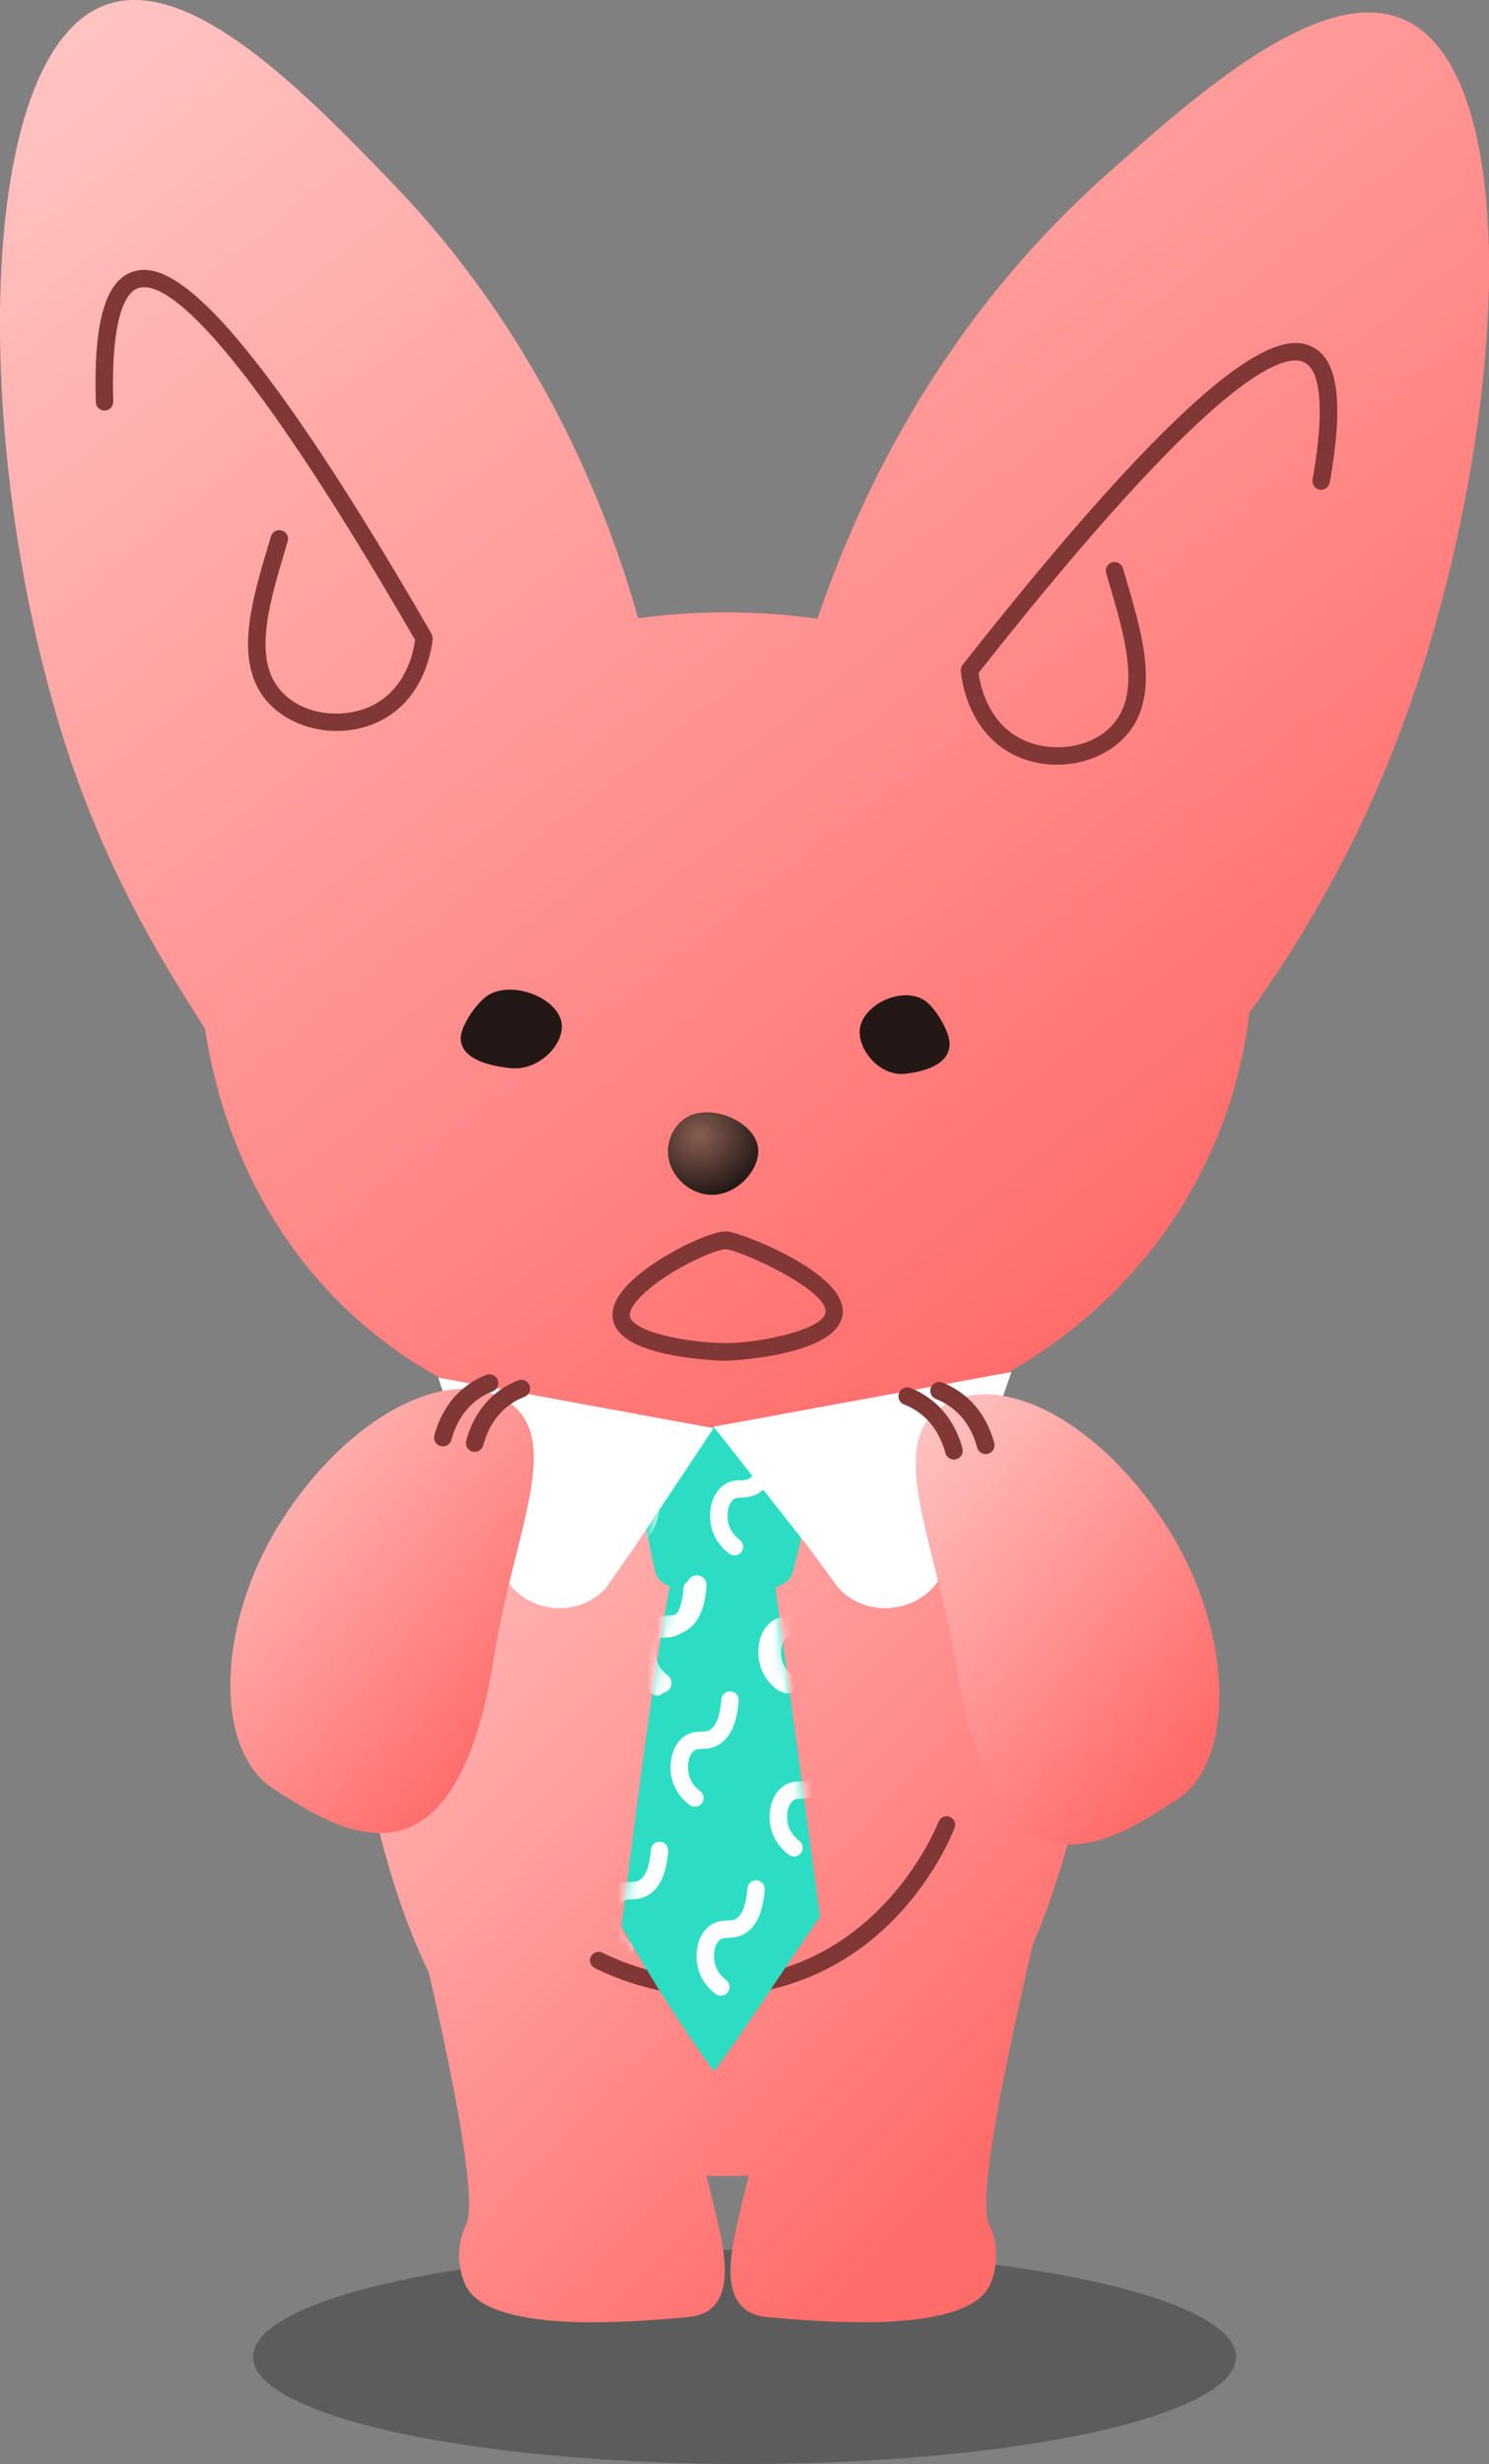 <svg width="153" height="253" viewBox="0 0 153 253" fill="none" xmlns="http://www.w3.org/2000/svg">
<rect x="0" y="0" width="153" height="253" fill="#808080" stroke="none"/>
<ellipse cx="76.5" cy="242" rx="50.5" ry="11" fill="#5C5C5C"/>
<path fill-rule="evenodd" clip-rule="evenodd" d="M76.95 223.372C76.203 223.416 75.442 223.439 74.666 223.439C73.963 223.439 73.27 223.42 72.589 223.384C73.023 225.064 73.437 226.767 73.819 228.477C74.45 231.282 75.41 236.003 72.387 237.482C71.703 237.82 71.009 237.892 70.591 237.927L70.579 237.928C65.279 238.401 50.965 239.679 48.032 234.997C47.401 233.981 47.063 232.316 47.214 230.81C47.341 229.575 47.773 228.677 47.884 228.445L47.899 228.414C48.677 226.763 48.093 220.191 44.095 202.627C41.651 197.56 39.737 191.694 38.293 185.17C31.054 152.438 54.53 142.031 74.55 142.031C94.571 142.031 117.55 157.753 110.808 185.17H110.817C109.512 190.481 107.961 195.363 106.106 199.735C101.508 219.479 100.817 226.675 101.637 228.414C101.641 228.423 101.646 228.433 101.652 228.445C101.763 228.677 102.195 229.575 102.321 230.81C102.473 232.316 102.135 233.981 101.503 234.997C98.571 239.679 84.257 238.401 78.957 237.928L78.945 237.927C78.527 237.892 77.833 237.82 77.149 237.482C74.125 236.003 75.086 231.282 75.717 228.477C76.1 226.763 76.514 225.056 76.95 223.372Z" fill="url(#paint0_linear_130_1934)"/>
<path d="M144.359 2.06C135.929 -1.808 123.043 9.624 113.801 17.833C96.05 33.589 87.851 52.182 84.01 63.533C80.918 63.112 77.772 62.88 74.6 62.88C71.427 62.88 68.54 63.094 65.572 63.479C62.239 51.743 55.288 34.269 40.103 18.576C31.503 9.687 19.526 -2.694 10.82 0.52C-2.601 5.479 -2.922 45.575 6.471 75.654C10.632 88.975 16.621 98.714 20.961 105.446L21.068 105.625C24.927 130.413 43.703 148.165 73.691 148.38C102.76 148.586 124.754 130.082 128.247 104.927C128.292 104.632 128.301 104.345 128.336 104.05C132.908 97.712 138.478 88.76 143.031 77.31C154.67 48.028 157.37 8.022 144.359 2.06Z" fill="#FF6C6A"/>
<path d="M144.359 2.06C135.929 -1.808 123.043 9.624 113.801 17.833C96.05 33.589 87.851 52.182 84.01 63.533C80.918 63.112 77.772 62.88 74.6 62.88C71.427 62.88 68.54 63.094 65.572 63.479C62.239 51.743 55.288 34.269 40.103 18.576C31.503 9.687 19.526 -2.694 10.82 0.52C-2.601 5.479 -2.922 45.575 6.471 75.654C10.632 88.975 16.621 98.714 20.961 105.446L21.068 105.625C24.927 130.413 43.703 148.165 73.691 148.38C102.76 148.586 124.754 130.082 128.247 104.927C128.292 104.632 128.301 104.345 128.336 104.05C132.908 97.712 138.478 88.76 143.031 77.31C154.67 48.028 157.37 8.022 144.359 2.06Z" fill="url(#paint1_linear_130_1934)"/>
<path d="M47.344 106.661C47.401 108.782 50.355 109.47 52.498 109.679C55.424 109.96 57.973 107.205 57.718 105.112C57.397 102.539 52.781 100.627 50.195 102.167C49.043 102.856 47.306 105.32 47.344 106.661Z" fill="#231815"/>
<path d="M97.573 107.239C97.522 109.359 94.896 110.048 92.991 110.256C90.39 110.537 88.125 107.782 88.351 105.689C88.636 103.116 92.74 101.204 95.039 102.744C96.062 103.433 97.606 105.898 97.573 107.239Z" fill="#231815"/>
<path d="M73.281 204.954C67.924 204.954 63.585 203.306 61.115 202.082C60.681 201.861 60.495 201.333 60.716 200.901C60.938 200.469 61.46 200.284 61.903 200.504C65.09 202.073 71.581 204.408 79.293 202.434C91.175 199.385 95.938 188.292 96.443 187.041C96.629 186.592 97.143 186.372 97.594 186.548C98.046 186.733 98.267 187.244 98.09 187.693C97.213 189.878 92.202 200.945 79.735 204.143C77.469 204.725 75.308 204.963 73.289 204.963L73.281 204.954Z" fill="#823737"/>
<path d="M134.949 35.673C131.845 33.972 124.732 35.494 98.923 68.25C98.77 68.447 98.708 68.68 98.735 68.913C98.735 68.93 98.735 68.939 98.735 68.957C98.752 69.199 99.21 74.975 104.09 77.464C105.507 78.189 107.059 78.521 108.602 78.521C111.921 78.521 115.151 76.936 116.667 74.178C118.883 70.166 117.241 64.623 115.653 59.26L115.384 58.346C115.241 57.872 114.747 57.603 114.272 57.737C113.796 57.881 113.527 58.373 113.662 58.848L113.931 59.77C115.411 64.776 116.945 69.96 115.097 73.318C113.141 76.873 108.154 77.518 104.906 75.861C101.39 74.07 100.681 70.13 100.556 69.083C124.615 38.593 131.899 36.041 134.088 37.24C135.075 37.778 136.492 40.061 134.868 49.239C134.779 49.723 135.111 50.189 135.595 50.278C136.079 50.368 136.546 50.036 136.636 49.553C138.062 41.494 137.533 37.079 134.958 35.673H134.949Z" fill="#823737"/>
<path d="M74.675 139.721C73.404 139.721 70.649 139.52 68.256 138.982C64.725 138.179 62.932 136.838 62.932 134.995C62.932 133.936 63.586 132.778 64.866 131.555C67.629 128.927 73.033 126.318 74.746 126.446C76.123 126.555 86.604 130.542 86.604 134.648C86.604 139.264 74.79 139.721 74.675 139.721ZM74.552 128.271C73.483 128.271 68.724 130.369 66.067 132.905C64.839 134.082 64.707 134.757 64.707 135.004C64.707 136.746 70.711 137.905 74.675 137.905C78.066 137.905 84.838 136.5 84.838 134.657C84.838 132.34 76.141 128.407 74.605 128.28C74.587 128.28 74.569 128.28 74.552 128.28V128.271Z" fill="#823737"/>
<path d="M81.479 161.389L84.491 149.037C84.803 147.754 83.555 146.56 81.898 146.56H67.301C65.67 146.56 64.431 147.718 64.698 148.993L67.318 161.344C67.47 162.039 68.049 162.601 68.825 162.886C67.113 171.798 65.055 188.364 63.861 197.802C66.944 203.264 70.001 208.023 73.36 212.693C76.373 208.656 81.007 201.482 84.259 196.786C83.163 188.462 80.917 172.252 79.679 162.975C80.579 162.743 81.283 162.155 81.47 161.389H81.479Z" fill="#2DDDC3"/>
<mask id="mask0_130_1934" style="mask-type:luminance" maskUnits="userSpaceOnUse" x="63" y="146" width="22" height="67">
<path d="M81.479 161.387L84.491 149.035C84.803 147.752 83.555 146.558 81.898 146.558H67.301C65.67 146.558 64.431 147.716 64.698 148.991L67.319 161.342C67.47 162.037 68.049 162.599 68.825 162.884C67.114 171.796 65.055 188.362 63.861 197.8C66.944 203.262 70.001 208.021 73.361 212.691C76.373 208.654 81.007 201.48 84.259 196.784C83.163 188.46 80.918 172.25 79.679 162.973C80.579 162.741 81.283 162.153 81.47 161.387H81.479Z" fill="white"/>
</mask>
<g mask="url(#mask0_130_1934)">
<mask id="mask1_130_1934" style="mask-type:luminance" maskUnits="userSpaceOnUse" x="61" y="146" width="28" height="72">
<path d="M80.587 153.976C77.878 147.72 76.274 146.338 74.803 146.285C68.842 146.044 62.22 167.218 61.748 185.808C61.641 190.13 61.035 214.147 70.704 217.31C74.287 218.487 77.923 216.348 78.903 215.769C93.375 207.258 89.303 174.071 80.587 153.976Z" fill="white"/>
</mask>
<g mask="url(#mask1_130_1934)">
<path d="M66.917 153.787C66.73 156.273 65.973 157.245 65.242 157.646C64.28 158.171 63.495 157.637 62.64 158.314C61.713 159.054 61.562 160.542 61.802 161.585C62.096 162.895 63.023 163.634 63.308 163.848" stroke="white" stroke-width="2" stroke-miterlimit="10" stroke-linecap="round"/>
<path d="M72.968 155.631C72.968 154.509 73.333 153.314 74.242 152.584C74.928 152.031 75.615 152.004 76.123 151.987C76.47 151.978 76.72 151.969 76.978 151.826C77.825 151.363 78.101 149.866 78.19 148.68C78.226 148.19 78.653 147.825 79.144 147.861C79.634 147.896 80.008 148.333 79.963 148.814C79.785 151.202 79.081 152.7 77.825 153.386C77.192 153.724 76.631 153.751 76.185 153.769C75.757 153.787 75.579 153.796 75.356 153.974C74.777 154.437 74.652 155.551 74.83 156.353C75.035 157.271 75.65 157.842 75.998 158.1C76.39 158.394 76.479 158.947 76.185 159.348C75.891 159.74 75.329 159.829 74.937 159.535C74.394 159.125 73.422 158.225 73.093 156.754C73.013 156.407 72.968 156.024 72.968 155.64V155.631Z" fill="white"/>
<path d="M60.982 173.125C60.982 172.002 61.348 170.808 62.257 170.077C62.943 169.525 63.629 169.498 64.137 169.48C64.484 169.471 64.734 169.463 64.992 169.32C65.83 168.857 66.115 167.359 66.204 166.174C66.24 165.684 66.668 165.319 67.158 165.354C67.648 165.39 68.013 165.809 67.978 166.308C67.799 168.696 67.096 170.193 65.839 170.88C65.206 171.218 64.645 171.245 64.199 171.263C63.772 171.281 63.593 171.289 63.37 171.468C62.791 171.931 62.666 173.045 62.845 173.847C63.059 174.801 63.736 175.38 64.012 175.594C64.404 175.888 64.493 176.44 64.199 176.841C63.905 177.233 63.344 177.323 62.952 177.029C62.408 176.627 61.437 175.727 61.098 174.248C61.018 173.901 60.973 173.517 60.973 173.134L60.982 173.125Z" fill="white"/>
<path d="M68.904 181.439C68.904 180.316 69.27 179.122 70.179 178.391C70.865 177.839 71.551 177.812 72.059 177.794C72.407 177.785 72.647 177.776 72.915 177.634C73.761 177.17 74.037 175.673 74.127 174.488C74.162 173.998 74.59 173.633 75.08 173.668C75.57 173.704 75.945 174.14 75.9 174.622C75.722 177.01 75.018 178.507 73.761 179.193C73.129 179.532 72.567 179.559 72.121 179.577C71.694 179.594 71.516 179.603 71.293 179.782C70.704 180.254 70.589 181.359 70.767 182.161C70.972 183.079 71.587 183.649 71.934 183.908C72.326 184.202 72.416 184.754 72.121 185.155C71.827 185.547 71.266 185.636 70.874 185.342C70.321 184.941 69.359 184.041 69.02 182.553C68.94 182.205 68.895 181.822 68.895 181.43L68.904 181.439Z" fill="white"/>
<path d="M65.004 170.022C65.004 168.899 65.369 167.705 66.278 166.974C66.964 166.422 67.651 166.395 68.159 166.377C68.506 166.368 68.747 166.359 69.014 166.217C69.861 165.753 70.137 164.256 70.226 163.071C70.262 162.581 70.689 162.215 71.18 162.251C71.67 162.287 72.044 162.723 71.999 163.205C71.821 165.593 71.117 167.09 69.861 167.776C69.228 168.115 68.666 168.142 68.221 168.159C67.793 168.177 67.615 168.186 67.392 168.364C66.804 168.837 66.688 169.942 66.866 170.744C67.071 171.662 67.686 172.232 68.034 172.49C68.426 172.785 68.515 173.337 68.221 173.738C67.927 174.13 67.365 174.219 66.973 173.925C66.421 173.524 65.458 172.624 65.12 171.136C65.04 170.788 64.995 170.405 64.995 170.013L65.004 170.022Z" fill="white"/>
<path d="M77.922 169.618C77.922 168.496 78.287 167.301 79.196 166.571C79.882 166.018 80.569 165.991 81.077 165.974C81.424 165.965 81.665 165.956 81.932 165.813C82.779 165.35 83.055 163.853 83.144 162.667C83.18 162.177 83.608 161.812 84.098 161.847C84.588 161.883 84.962 162.32 84.918 162.801C84.739 165.189 84.035 166.686 82.779 167.373C82.146 167.711 81.585 167.738 81.139 167.756C80.711 167.774 80.533 167.783 80.31 167.961C79.722 168.433 79.606 169.538 79.784 170.34C79.99 171.258 80.604 171.828 80.952 172.087C81.344 172.381 81.433 172.933 81.139 173.335C80.845 173.727 80.284 173.816 79.891 173.522C79.339 173.121 78.376 172.221 78.038 170.732C77.958 170.385 77.913 170.002 77.913 169.609L77.922 169.618Z" fill="white"/>
<path d="M84.482 162.814C84.295 165.3 83.537 166.272 82.807 166.673C81.844 167.198 81.06 166.664 80.204 167.341C79.278 168.081 79.126 169.569 79.367 170.612C79.661 171.922 80.588 172.661 80.873 172.875" stroke="white" stroke-width="2" stroke-miterlimit="10" stroke-linecap="round"/>
<path d="M71.604 162.753C71.417 165.239 70.66 166.21 69.929 166.611C68.967 167.137 68.182 166.602 67.327 167.28C66.4 168.019 66.249 169.508 66.489 170.55C66.783 171.86 67.71 172.6 67.995 172.814" stroke="white" stroke-width="2" stroke-miterlimit="10" stroke-linecap="round"/>
<path d="M61.66 196.884C61.66 195.761 62.025 194.567 62.934 193.836C63.62 193.283 64.306 193.257 64.814 193.239C65.162 193.23 65.411 193.221 65.67 193.078C66.516 192.624 66.793 191.118 66.882 189.933C66.918 189.442 67.345 189.077 67.835 189.113C68.326 189.148 68.7 189.585 68.655 190.066C68.477 192.455 67.773 193.952 66.516 194.638C65.884 194.977 65.331 195.003 64.877 195.021C64.449 195.039 64.271 195.048 64.048 195.226C63.46 195.69 63.344 196.803 63.522 197.605C63.727 198.523 64.342 199.094 64.69 199.352C65.082 199.646 65.162 200.208 64.877 200.6C64.583 200.992 64.021 201.081 63.629 200.787C63.086 200.377 62.114 199.477 61.784 198.007C61.704 197.659 61.66 197.276 61.66 196.884Z" fill="white"/>
<path d="M71.578 200.84C71.578 199.718 71.944 198.523 72.853 197.793C73.539 197.24 74.225 197.213 74.733 197.196C75.08 197.187 75.33 197.178 75.588 197.035C76.426 196.572 76.711 195.075 76.8 193.889C76.836 193.399 77.264 193.034 77.754 193.07C78.244 193.105 78.609 193.542 78.574 194.023C78.395 196.411 77.691 197.909 76.435 198.595C75.802 198.933 75.241 198.96 74.795 198.978C74.367 198.996 74.189 199.005 73.966 199.183C73.387 199.646 73.262 200.751 73.441 201.562C73.654 202.516 74.332 203.095 74.608 203.309C75 203.603 75.089 204.156 74.795 204.557C74.501 204.949 73.94 205.038 73.548 204.744C73.004 204.343 72.033 203.443 71.694 201.963C71.614 201.616 71.569 201.233 71.569 200.849L71.578 200.84Z" fill="white"/>
<path d="M79.09 186.546C79.09 185.423 79.456 184.229 80.365 183.498C81.051 182.945 81.737 182.919 82.245 182.901C82.593 182.892 82.842 182.883 83.101 182.74C83.938 182.277 84.224 180.78 84.313 179.595C84.348 179.104 84.776 178.739 85.266 178.775C85.756 178.81 86.122 179.247 86.086 179.728C85.908 182.117 85.204 183.614 83.947 184.3C83.314 184.639 82.753 184.665 82.308 184.683C81.88 184.701 81.701 184.71 81.479 184.888C80.9 185.352 80.775 186.457 80.953 187.267C81.167 188.221 81.844 188.8 82.12 189.014C82.513 189.308 82.602 189.861 82.308 190.262C82.013 190.654 81.452 190.743 81.06 190.449C80.516 190.048 79.545 189.148 79.206 187.669C79.126 187.321 79.082 186.938 79.082 186.555L79.09 186.546Z" fill="white"/>
<path d="M70.214 218.637C70.214 217.514 70.579 216.32 71.489 215.589C72.175 215.036 72.861 215.01 73.369 214.992C73.716 214.983 73.957 214.974 74.224 214.831C75.062 214.368 75.347 212.871 75.436 211.686C75.472 211.196 75.9 210.83 76.39 210.866C76.88 210.901 77.245 211.338 77.21 211.819C77.031 214.208 76.328 215.705 75.071 216.391C74.438 216.73 73.877 216.756 73.431 216.774C73.003 216.792 72.825 216.801 72.602 216.979C72.014 217.443 71.898 218.557 72.077 219.359C72.29 220.312 72.968 220.891 73.244 221.105C73.636 221.399 73.725 221.952 73.431 222.353C73.137 222.754 72.576 222.834 72.184 222.54C71.64 222.139 70.669 221.239 70.33 219.76C70.25 219.412 70.205 219.029 70.205 218.646L70.214 218.637Z" fill="white"/>
</g>
</g>
<path d="M103.925 140.877L98.902 155.428L97.237 160.64C95.742 165.322 89.592 166.68 86.172 163.077L83.029 158.804L73.325 146.49" fill="white"/>
<path d="M45.034 141.454L49.665 155.507L51.309 160.677C52.785 165.321 58.856 166.667 62.233 163.094L65.193 158.856L73.324 146.642" fill="white"/>
<path d="M50.768 170.12C46.623 196.268 34.171 187.514 28.118 183.689C22.066 179.873 22.083 166.991 28.84 156.284C35.597 145.577 45.981 139.988 52.034 143.812C58.087 147.637 52.801 157.283 50.768 170.12Z" fill="url(#paint2_linear_130_1934)"/>
<path d="M98.231 171.028C102.426 197.503 114.84 188.672 120.874 184.814C126.908 180.956 126.854 167.925 120.092 157.071C113.329 146.216 102.95 140.542 96.907 144.391C90.874 148.24 96.17 158.024 98.222 171.019L98.231 171.028Z" fill="#FF6C6A"/>
<path d="M98.231 171.028C102.426 197.503 114.84 188.672 120.874 184.814C126.908 180.956 126.854 167.925 120.092 157.071C113.329 146.216 102.95 140.542 96.907 144.391C90.874 148.24 96.17 158.024 98.222 171.019L98.231 171.028Z" fill="url(#paint3_linear_130_1934)"/>
<path d="M44.448 65.504C44.448 65.442 44.439 65.389 44.421 65.327C44.403 65.265 44.385 65.211 44.367 65.158C44.359 65.132 44.359 65.105 44.341 65.078C23.654 29.252 16.848 26.724 13.534 27.939C10.785 28.951 9.612 33.191 9.844 41.298C9.862 41.786 10.256 42.167 10.767 42.158C11.259 42.14 11.653 41.732 11.636 41.245C11.376 32.011 13.104 29.98 14.161 29.598C16.507 28.738 23.331 32.295 42.648 65.708C42.523 66.746 41.815 70.649 38.305 72.414C35.063 74.046 30.093 73.416 28.131 69.895C26.287 66.568 27.818 61.433 29.296 56.474L29.564 55.57C29.707 55.099 29.43 54.612 28.955 54.47C28.481 54.328 27.979 54.603 27.845 55.073L27.576 55.969C25.991 61.282 24.352 66.772 26.555 70.755C28.069 73.478 31.293 75.057 34.606 75.057C36.138 75.057 37.696 74.72 39.111 74.001C43.982 71.544 44.439 65.823 44.457 65.575C44.457 65.548 44.448 65.522 44.448 65.495V65.504Z" fill="#823737"/>
<path d="M50.299 141.104C50.19 141.104 50.081 141.122 49.971 141.168C49.471 141.359 48.998 141.596 48.552 141.878C46.123 143.379 45.086 145.699 44.632 147.374C44.504 147.856 44.786 148.356 45.277 148.484C45.76 148.611 46.26 148.329 46.387 147.838C46.751 146.473 47.588 144.598 49.508 143.415C49.862 143.197 50.235 143.015 50.627 142.86C51.099 142.678 51.327 142.151 51.145 141.687C51.009 141.323 50.663 141.104 50.299 141.104Z" fill="#823737"/>
<path d="M96.493 141.893C96.602 141.893 96.711 141.911 96.82 141.956C97.321 142.148 97.794 142.384 98.24 142.666C100.669 144.168 101.706 146.488 102.161 148.162C102.288 148.645 102.006 149.145 101.515 149.272C101.032 149.4 100.532 149.118 100.405 148.626C100.041 147.261 99.204 145.387 97.284 144.204C96.93 143.986 96.557 143.804 96.165 143.649C95.692 143.467 95.465 142.939 95.647 142.475C95.783 142.111 96.129 141.893 96.493 141.893Z" fill="#823737"/>
<path d="M53.565 141.668C53.456 141.668 53.347 141.686 53.238 141.731C52.737 141.922 52.255 142.159 51.819 142.441C49.399 143.943 48.352 146.263 47.898 147.937C47.77 148.419 48.052 148.92 48.544 149.047C49.026 149.175 49.526 148.893 49.653 148.401C50.017 147.036 50.854 145.162 52.774 143.979C53.119 143.761 53.501 143.579 53.893 143.424C54.357 143.242 54.593 142.714 54.411 142.25C54.275 141.886 53.929 141.668 53.565 141.668Z" fill="#823737"/>
<path d="M93.227 142.456C93.336 142.456 93.446 142.474 93.555 142.52C94.055 142.711 94.537 142.948 94.974 143.23C97.394 144.731 98.44 147.051 98.895 148.726C99.022 149.208 98.74 149.709 98.249 149.836C97.767 149.963 97.266 149.681 97.139 149.19C96.775 147.825 95.938 145.95 94.019 144.768C93.673 144.549 93.291 144.367 92.9 144.212C92.436 144.03 92.199 143.503 92.381 143.039C92.518 142.675 92.863 142.456 93.227 142.456Z" fill="#823737"/>
<path d="M68.638 118.34C68.692 120.566 70.62 122.447 72.735 122.665C75.627 122.965 78.154 120.067 77.895 117.877C77.582 115.179 73.012 113.171 70.45 114.788C69.308 115.506 68.594 116.941 68.629 118.34H68.638Z" fill="url(#paint4_radial_130_1934)"/>
<defs>
<linearGradient id="paint0_linear_130_1934" x1="7.899" y1="81.913" x2="126.26" y2="195.586" gradientUnits="userSpaceOnUse">
<stop stop-color="white"/>
<stop offset="1" stop-color="#FF6C6A"/>
</linearGradient>
<linearGradient id="paint1_linear_130_1934" x1="-59.221" y1="-92.518" x2="117.92" y2="132.831" gradientUnits="userSpaceOnUse">
<stop stop-color="white"/>
<stop offset="1" stop-color="#FF6C6A"/>
</linearGradient>
<linearGradient id="paint2_linear_130_1934" x1="11.604" y1="114.169" x2="66.837" y2="160.747" gradientUnits="userSpaceOnUse">
<stop stop-color="white"/>
<stop offset="1" stop-color="#FF6C6A"/>
</linearGradient>
<linearGradient id="paint3_linear_130_1934" x1="82.041" y1="114.386" x2="137.851" y2="160.863" gradientUnits="userSpaceOnUse">
<stop stop-color="white"/>
<stop offset="1" stop-color="#FF6C6A"/>
</linearGradient>
<radialGradient id="paint4_radial_130_1934" cx="0" cy="0" r="1" gradientUnits="userSpaceOnUse" gradientTransform="translate(71.867 116.602) rotate(77.01) scale(6.244 6.857)">
<stop stop-color="#895E52"/>
<stop offset="1" stop-color="#231815"/>
</radialGradient>
</defs>
</svg>
